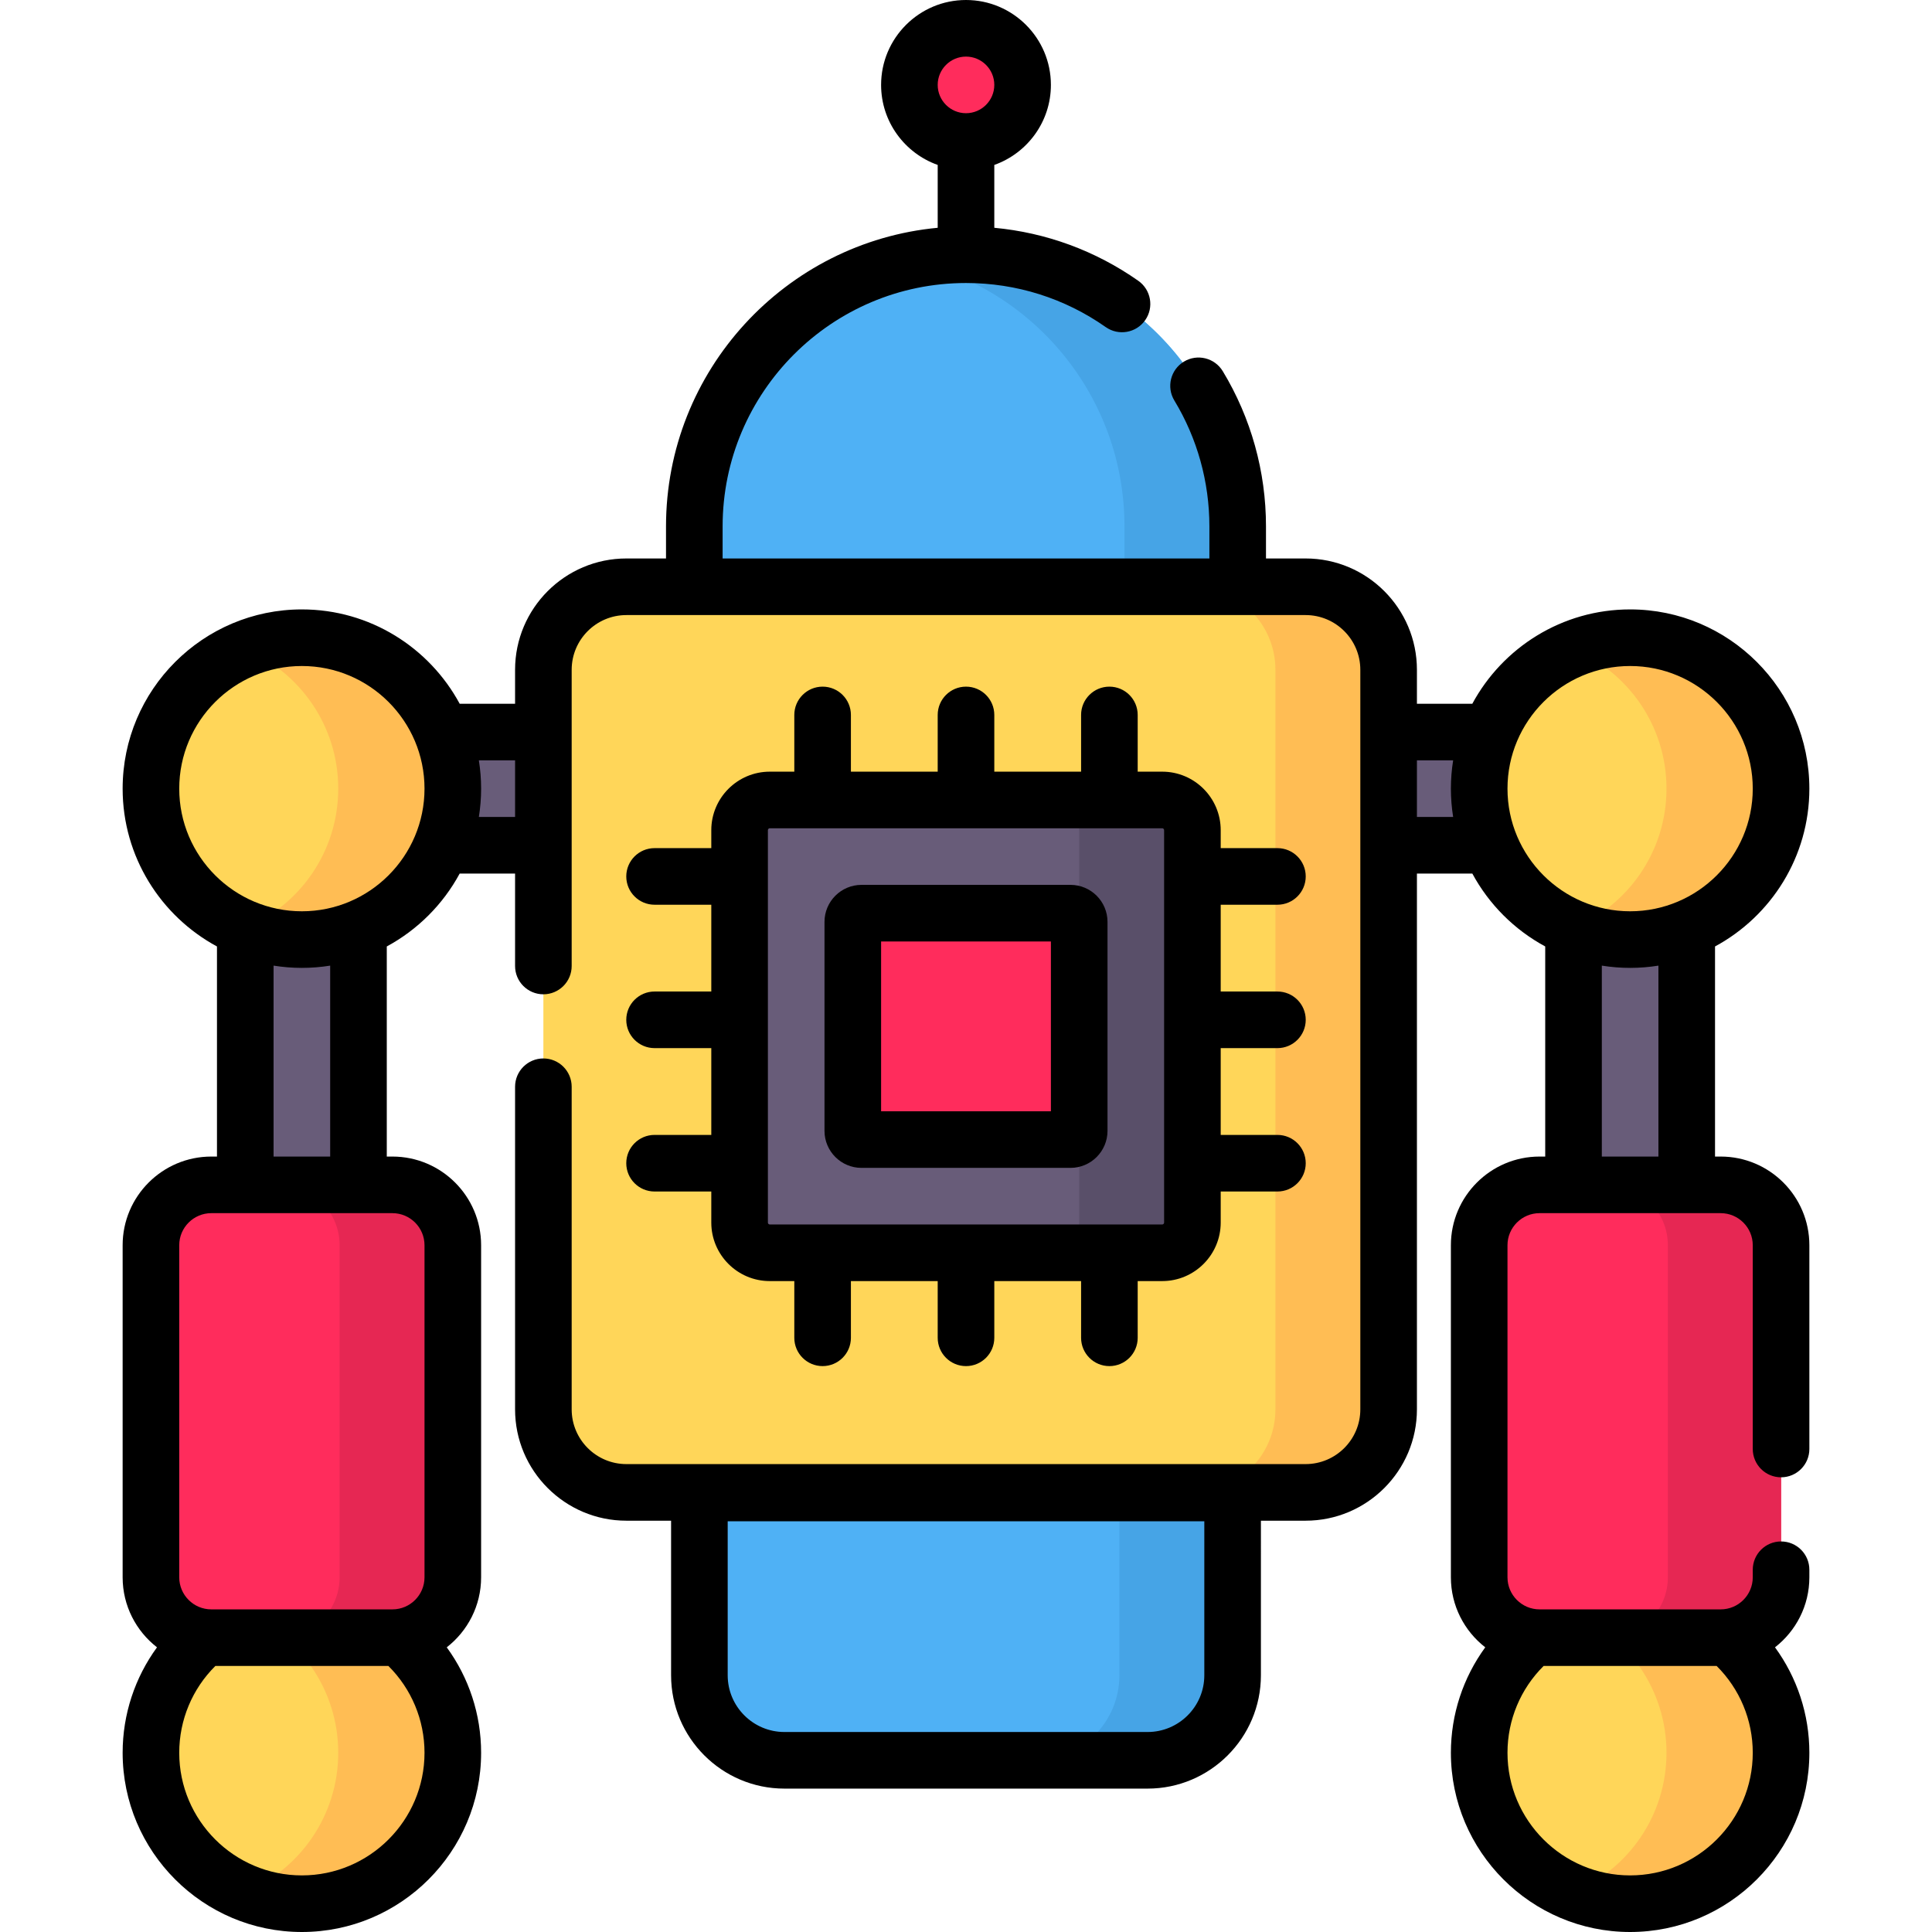 <?xml version="1.0" encoding="iso-8859-1"?>
<!-- Generator: Adobe Illustrator 21.0.0, SVG Export Plug-In . SVG Version: 6.00 Build 0)  -->
<svg xmlns="http://www.w3.org/2000/svg" xmlns:xlink="http://www.w3.org/1999/xlink" version="1.1" id="Capa_1" x="0px" y="0px" viewBox="0 0 512 512" style="enable-background:new 0 0 512 512;" xml:space="preserve" width="512" height="512">
<g>
	<rect x="96" y="194" style="fill:#685C79;" width="320" height="30"/>
	<path style="fill:#FFD659;" d="M346,395.5H166c-12.15,0-22-9.85-22-22v-196c0-12.15,9.85-22,22-22h180c12.15,0,22,9.85,22,22v196   C368,385.65,358.15,395.5,346,395.5z"/>
	<path style="fill:#FFBD54;" d="M346,155.5h-30c12.15,0,22,9.85,22,22v196c0,12.15-9.85,22-22,22h30c12.15,0,22-9.85,22-22v-196   C368,165.35,358.15,155.5,346,155.5z"/>
	<path style="fill:#4FB1F5;" d="M328,155.5H184v-16c0-39.764,32.235-72,72-72h0c39.764,0,72,32.235,72,72V155.5z"/>
	<path style="fill:#46A4E6;" d="M256,67.5L256,67.5c-5.145,0-10.161,0.55-15,1.576c32.563,6.903,57,35.805,57,70.424v16h30v-16   C328,99.735,295.765,67.5,256,67.5z"/>
	<path style="fill:#4FB1F5;" d="M185.345,395.649h141.309v48.317c0,12.445-10.089,22.534-22.534,22.534h-96.242   c-12.445,0-22.534-10.089-22.534-22.534V395.649z"/>
	<path style="fill:#46A4E6;" d="M296.655,395.649v48.317c0,12.445-10.089,22.534-22.534,22.534h30   c12.445,0,22.534-10.089,22.534-22.534v-48.317H296.655z"/>
	<circle style="fill:#FF2C5C;" cx="256" cy="22.5" r="15"/>
	<circle style="fill:#FFD659;" cx="80" cy="464.5" r="40"/>
	<path style="fill:#FFBD54;" d="M80,424.5c-5.375,0-10.499,1.067-15.181,2.99c14.561,5.979,24.819,20.294,24.819,37.01   c0,16.716-10.258,31.031-24.819,37.01c4.682,1.923,9.806,2.99,15.181,2.99c22.091,0,40-17.909,40-40   C120,442.409,102.091,424.5,80,424.5z"/>
	<rect x="65" y="235" style="fill:#685C79;" width="30" height="79"/>
	<path style="fill:#FF2C5C;" d="M104,434H56c-8.837,0-16-7.163-16-16v-88c0-8.837,7.163-16,16-16h48c8.837,0,16,7.163,16,16v88   C120,426.837,112.837,434,104,434z"/>
	<path style="fill:#E62753;" d="M104,314H74c8.837,0,16,7.163,16,16v88c0,8.836-7.163,16-16,16h30c8.837,0,16-7.164,16-16v-88   C120,321.163,112.837,314,104,314z"/>
	<circle style="fill:#FFD659;" cx="80" cy="209" r="40"/>
	<path style="fill:#FFBD54;" d="M80,169c-5.375,0-10.499,1.067-15.181,2.99c14.561,5.979,24.819,20.294,24.819,37.01   c0,16.716-10.258,31.031-24.819,37.01C69.501,247.933,74.625,249,80,249c22.091,0,40-17.909,40-40C120,186.909,102.091,169,80,169z   "/>
	<circle style="fill:#FFD659;" cx="432" cy="464.5" r="40"/>
	<path style="fill:#FFBD54;" d="M432,424.5c-5.375,0-10.499,1.067-15.181,2.99c14.561,5.979,24.819,20.294,24.819,37.01   c0,16.716-10.258,31.031-24.819,37.01c4.682,1.923,9.806,2.99,15.181,2.99c22.091,0,40-17.909,40-40   C472,442.409,454.091,424.5,432,424.5z"/>
	<rect x="417" y="235" style="fill:#685C79;" width="30" height="79"/>
	<path style="fill:#FF2C5C;" d="M456,434h-48c-8.837,0-16-7.163-16-16v-88c0-8.837,7.163-16,16-16h48c8.837,0,16,7.163,16,16v88   C472,426.837,464.837,434,456,434z"/>
	<path style="fill:#E62753;" d="M456,314h-30c8.837,0,16,7.163,16,16v88c0,8.836-7.163,16-16,16h30c8.837,0,16-7.164,16-16v-88   C472,321.163,464.837,314,456,314z"/>
	<circle style="fill:#FFD659;" cx="432" cy="209" r="40"/>
	<path style="fill:#FFBD54;" d="M432,169c-5.375,0-10.499,1.067-15.181,2.99c14.561,5.979,24.819,20.294,24.819,37.01   c0,16.716-10.258,31.031-24.819,37.01c4.682,1.923,9.806,2.99,15.181,2.99c22.091,0,40-17.909,40-40   C472,186.909,454.091,169,432,169z"/>
	<path style="fill:#685C79;" d="M204,332c-4.418,0-8-3.582-8-8V220c0-4.418,3.582-8,8-8h104c4.418,0,8,3.582,8,8v104   c0,4.418-3.582,8-8,8H204z"/>
	<path style="fill:#594F69;" d="M308,212h-30c4.418,0,8,3.582,8,8v104c0,4.418-3.582,8-8,8h30c4.418,0,8-3.582,8-8V220   C316,215.582,312.418,212,308,212z"/>
	<path style="fill:#FF2C5C;" d="M226,299.692v-55.385c0-1.275,1.033-2.308,2.308-2.308h55.385c1.274,0,2.308,1.033,2.308,2.308   v55.385c0,1.274-1.033,2.308-2.308,2.308h-55.385C227.033,302,226,300.967,226,299.692z"/>
	<g>
		<path d="M456,306.5h-1.5v-55.678c14.872-8.033,25-23.766,25-41.822c0-26.191-21.309-47.5-47.5-47.5    c-18.056,0-33.788,10.128-41.821,25H375.5v-9c0-16.266-13.234-29.5-29.5-29.5h-10.5v-8.5c0-14.537-3.962-28.761-11.457-41.135    c-2.147-3.542-6.759-4.675-10.301-2.529c-3.543,2.146-4.675,6.758-2.529,10.301c6.076,10.03,9.287,21.567,9.287,33.364v8.5h-129    v-8.5c0-35.565,28.935-64.5,64.5-64.5c13.348,0,26.154,4.04,37.032,11.683c3.389,2.381,8.067,1.563,10.448-1.825    c2.381-3.389,1.564-8.067-1.825-10.448c-11.363-7.984-24.429-12.765-38.155-14.047V43.71c8.729-3.096,15-11.432,15-21.21    C278.5,10.093,268.407,0,256,0s-22.5,10.093-22.5,22.5c0,9.778,6.271,18.114,15,21.21v16.654c-40.331,3.793-72,37.83-72,79.136    v8.5H166c-16.266,0-29.5,13.234-29.5,29.5v9h-14.679c-8.033-14.872-23.766-25-41.821-25c-26.191,0-47.5,21.309-47.5,47.5    c0,18.056,10.128,33.788,25,41.822V306.5H56c-12.958,0-23.5,10.542-23.5,23.5v88c0,7.538,3.572,14.254,9.107,18.557    c-5.862,8.032-9.107,17.769-9.107,27.943c0,26.191,21.309,47.5,47.5,47.5s47.5-21.309,47.5-47.5    c0-10.174-3.245-19.911-9.107-27.943c5.535-4.303,9.107-11.019,9.107-18.557v-88c0-12.958-10.542-23.5-23.5-23.5h-1.5v-55.678    c8.171-4.414,14.908-11.151,19.321-19.322H136.5V256c0,4.142,3.358,7.5,7.5,7.5s7.5-3.358,7.5-7.5v-78.5    c0-7.995,6.505-14.5,14.5-14.5h18h144h18c7.995,0,14.5,6.505,14.5,14.5v196c0,7.995-6.505,14.5-14.5,14.5H166    c-7.995,0-14.5-6.505-14.5-14.5V288c0-4.142-3.358-7.5-7.5-7.5s-7.5,3.358-7.5,7.5v85.5c0,16.266,13.234,29.5,29.5,29.5h11.845    v40.966c0,16.561,13.473,30.034,30.034,30.034h96.242c16.561,0,30.034-13.473,30.034-30.034V403H346    c16.266,0,29.5-13.234,29.5-29.5v-142h14.679c4.414,8.171,11.151,14.908,19.321,19.322V306.5H408c-12.958,0-23.5,10.542-23.5,23.5    v88c0,7.538,3.572,14.254,9.107,18.557c-5.862,8.032-9.107,17.769-9.107,27.943c0,26.191,21.309,47.5,47.5,47.5    s47.5-21.309,47.5-47.5c0-10.174-3.245-19.911-9.107-27.943c5.535-4.303,9.107-11.019,9.107-18.557v-2c0-4.142-3.358-7.5-7.5-7.5    s-7.5,3.358-7.5,7.5v2c0,4.687-3.813,8.5-8.5,8.5h-48c-4.687,0-8.5-3.813-8.5-8.5v-88c0-4.687,3.813-8.5,8.5-8.5h9h30h9    c4.687,0,8.5,3.813,8.5,8.5v54c0,4.142,3.358,7.5,7.5,7.5s7.5-3.358,7.5-7.5v-54C479.5,317.042,468.958,306.5,456,306.5z M256,15    c4.136,0,7.5,3.364,7.5,7.5S260.136,30,256,30s-7.5-3.364-7.5-7.5S251.864,15,256,15z M80,497c-17.92,0-32.5-14.58-32.5-32.5    c0-8.702,3.463-16.937,9.569-23h45.862c6.106,6.063,9.569,14.298,9.569,23C112.5,482.42,97.92,497,80,497z M112.5,330v88    c0,4.687-3.813,8.5-8.5,8.5H56c-4.687,0-8.5-3.813-8.5-8.5v-88c0-4.687,3.813-8.5,8.5-8.5h9h30h9    C108.687,321.5,112.5,325.313,112.5,330z M87.5,306.5h-15v-50.598c2.444,0.389,4.948,0.598,7.5,0.598s5.056-0.208,7.5-0.598V306.5    z M80,241.5c-17.92,0-32.5-14.58-32.5-32.5s14.58-32.5,32.5-32.5s32.5,14.58,32.5,32.5S97.92,241.5,80,241.5z M126.902,216.5    c0.389-2.444,0.598-4.948,0.598-7.5s-0.208-5.056-0.598-7.5h9.598v15H126.902z M319.155,443.966    c0,8.29-6.744,15.034-15.034,15.034h-96.242c-8.29,0-15.034-6.744-15.034-15.034v-40.817h126.31V443.966z M432,497    c-17.92,0-32.5-14.58-32.5-32.5c0-8.702,3.463-16.937,9.569-23h45.862c6.106,6.063,9.569,14.298,9.569,23    C464.5,482.42,449.92,497,432,497z M375.5,216.5v-15h9.598c-0.389,2.444-0.598,4.948-0.598,7.5s0.208,5.056,0.598,7.5H375.5z     M399.5,209c0-17.92,14.58-32.5,32.5-32.5s32.5,14.58,32.5,32.5s-14.58,32.5-32.5,32.5S399.5,226.92,399.5,209z M424.5,306.5    v-50.598c2.444,0.389,4.948,0.598,7.5,0.598s5.056-0.208,7.5-0.598V306.5H424.5z"/>
		<path d="M228.308,309.5h55.385c5.408,0,9.808-4.4,9.808-9.808v-55.385c0-5.408-4.4-9.808-9.808-9.808h-55.385    c-5.408,0-9.808,4.4-9.808,9.808v55.385C218.5,305.1,222.9,309.5,228.308,309.5z M233.5,249.5h45v45h-45V249.5z"/>
		<path d="M173.468,300.763c-4.142,0-7.5,3.358-7.5,7.5s3.358,7.5,7.5,7.5H188.5V324c0,8.547,6.953,15.5,15.5,15.5h6.5v15.032    c0,4.142,3.358,7.5,7.5,7.5s7.5-3.358,7.5-7.5V339.5h23v15.032c0,4.142,3.358,7.5,7.5,7.5s7.5-3.358,7.5-7.5V339.5h23v15.032    c0,4.142,3.358,7.5,7.5,7.5s7.5-3.358,7.5-7.5V339.5h6.5c8.547,0,15.5-6.953,15.5-15.5v-8.237h15.032c4.142,0,7.5-3.358,7.5-7.5    s-3.358-7.5-7.5-7.5H323.5v-23h15.032c4.142,0,7.5-3.358,7.5-7.5s-3.358-7.5-7.5-7.5H323.5v-23h15.032c4.142,0,7.5-3.358,7.5-7.5    s-3.358-7.5-7.5-7.5H323.5V220c0-8.547-6.953-15.5-15.5-15.5h-6.5v-15.032c0-4.142-3.358-7.5-7.5-7.5s-7.5,3.358-7.5,7.5V204.5    h-23v-15.032c0-4.142-3.358-7.5-7.5-7.5s-7.5,3.358-7.5,7.5V204.5h-23v-15.032c0-4.142-3.358-7.5-7.5-7.5s-7.5,3.358-7.5,7.5    V204.5H204c-8.547,0-15.5,6.953-15.5,15.5v4.763h-15.032c-4.142,0-7.5,3.358-7.5,7.5s3.358,7.5,7.5,7.5H188.5v23h-15.032    c-4.142,0-7.5,3.358-7.5,7.5s3.358,7.5,7.5,7.5H188.5v23H173.468z M203.5,220c0-0.276,0.224-0.5,0.5-0.5h104    c0.276,0,0.5,0.224,0.5,0.5v104c0,0.276-0.224,0.5-0.5,0.5H204c-0.276,0-0.5-0.224-0.5-0.5V220z"/>
	</g>
</g>















</svg>
